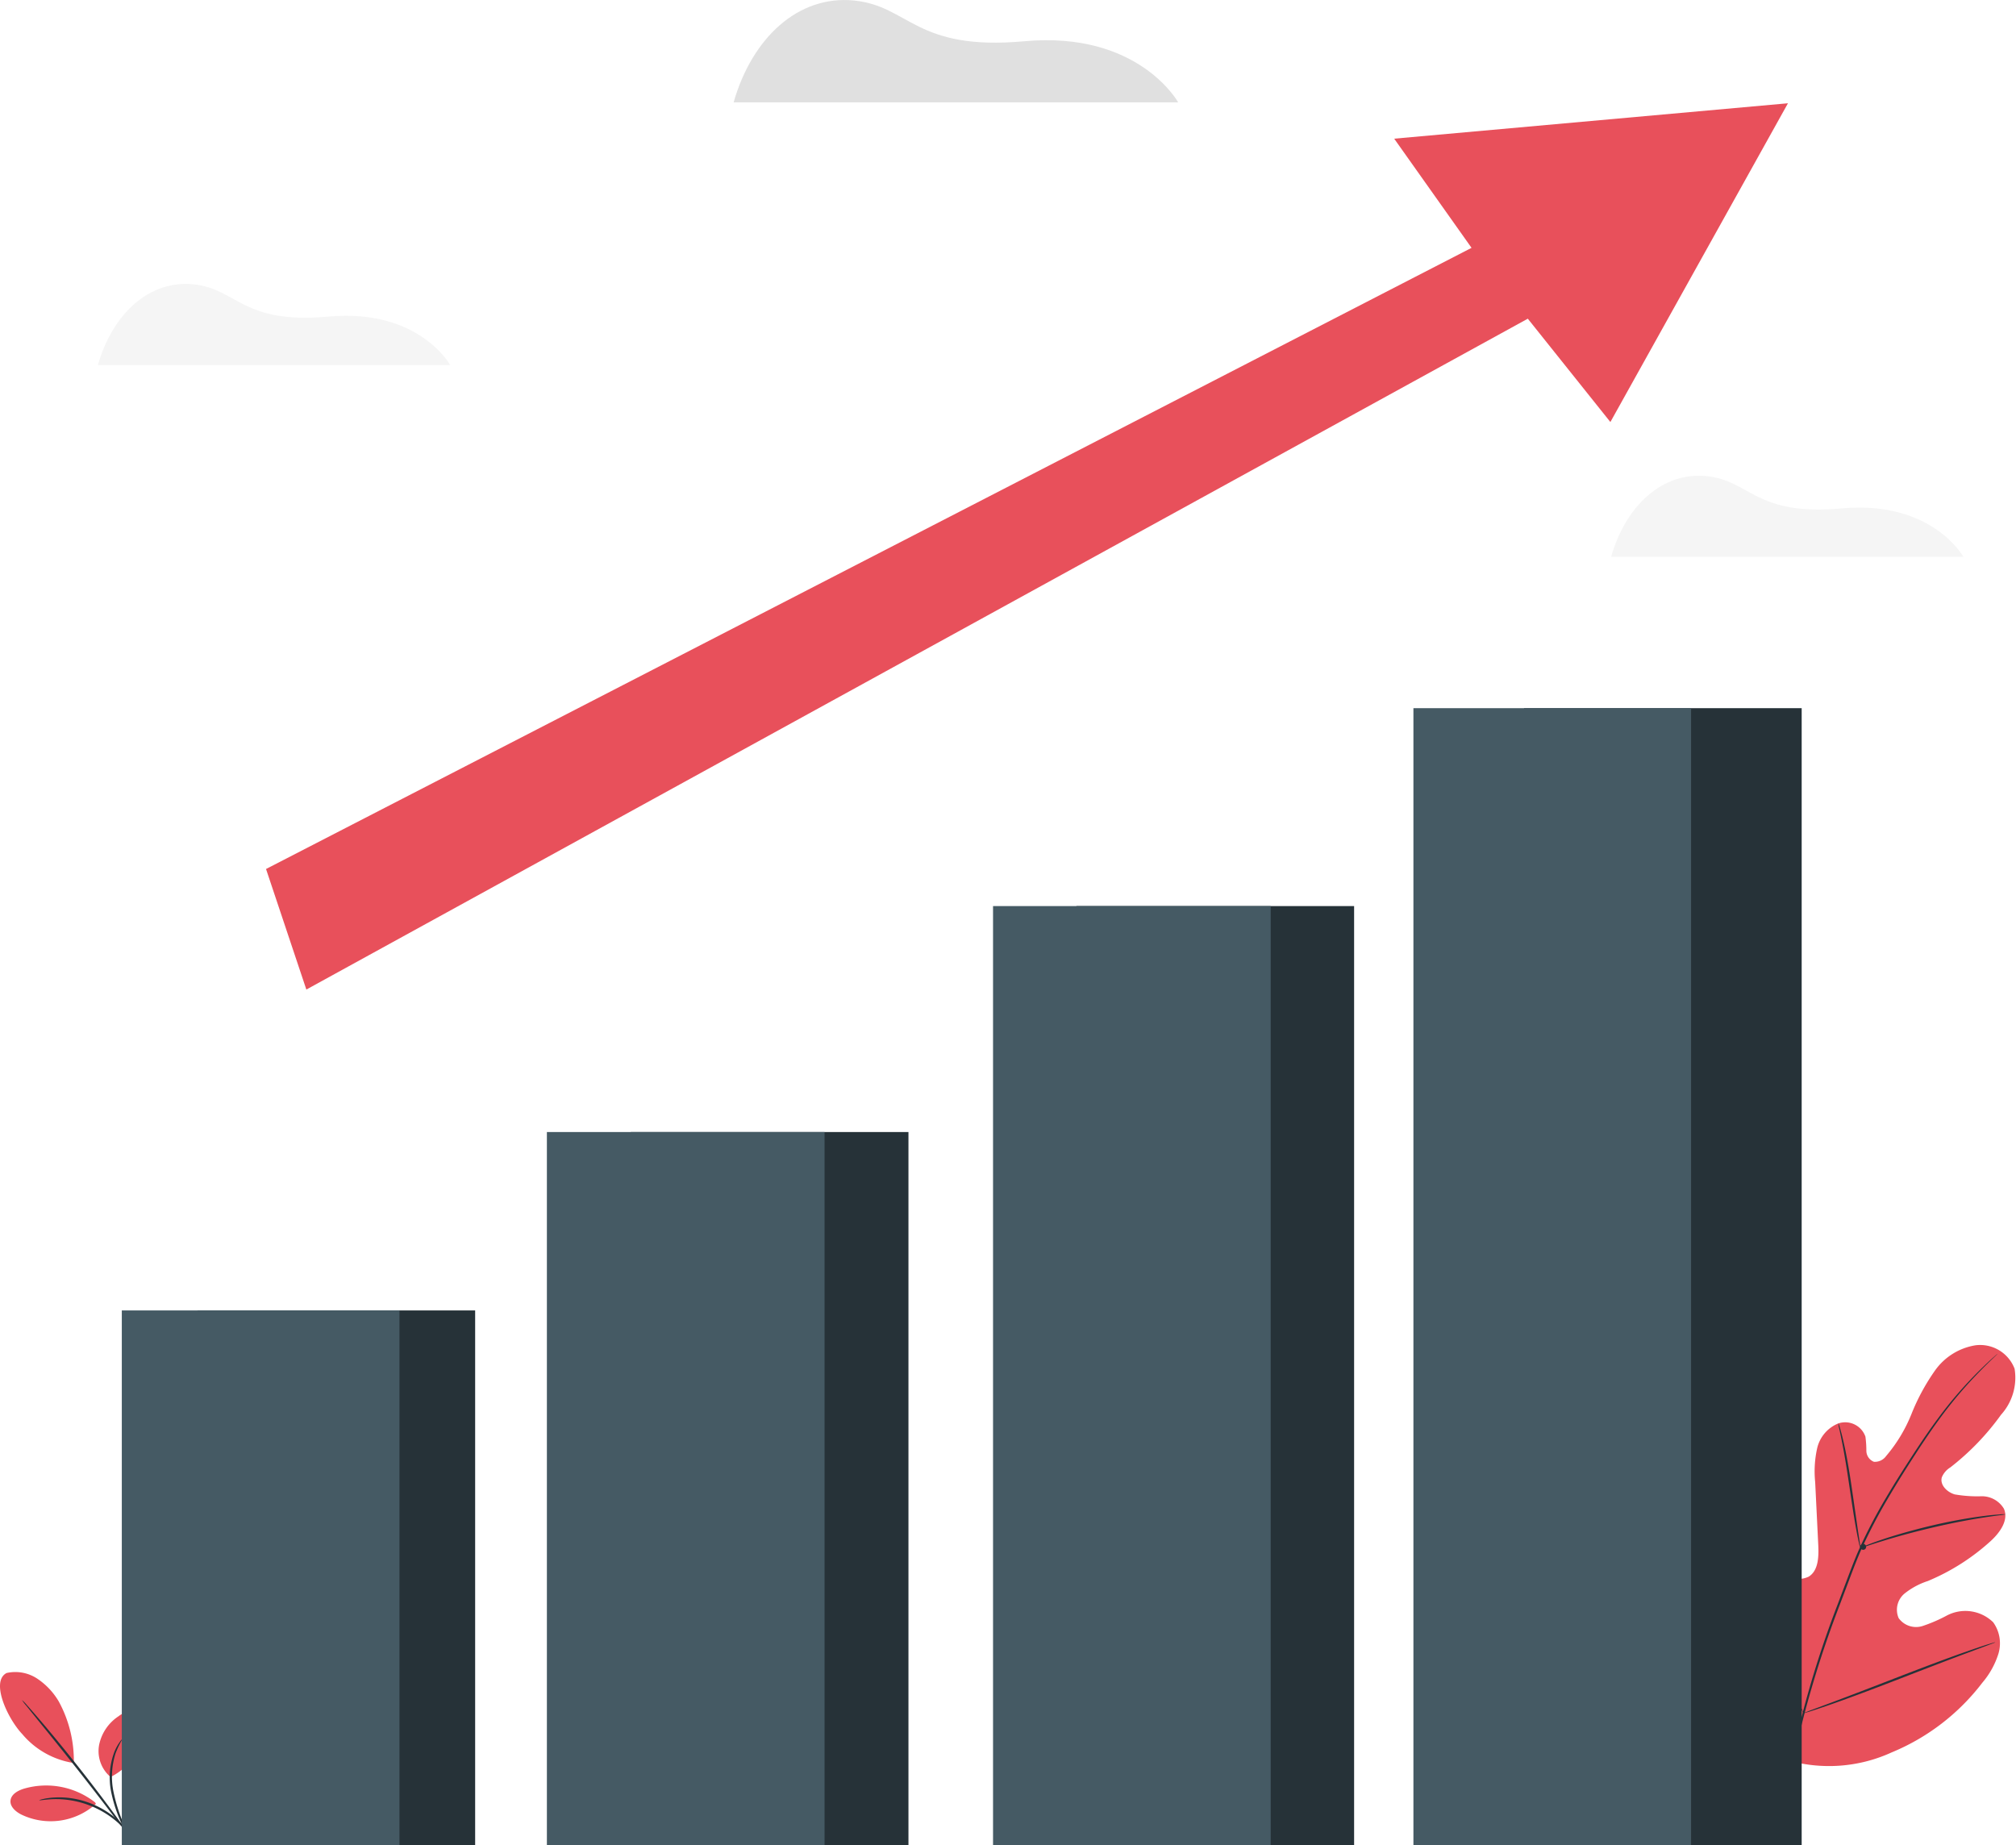 <svg xmlns="http://www.w3.org/2000/svg" width="119" height="108.926" viewBox="0 0 119 108.926">
  <g id="learning_statistics_empty_state_illustration" data-name="learning statistics empty state illustration" transform="translate(-20.5 -52.483)">
    <g id="Group_119001" data-name="Group 119001" transform="translate(115.602 80.565)">
      <path id="Path_88031" data-name="Path 88031" d="M383.838,164.558h20.793s-1.838-3.346-7.191-2.859c-5.112.465-5.372-1.646-7.971-1.906S384.7,161.526,383.838,164.558Z" transform="translate(-383.838 -159.77)" fill="#f5f5f5"/>
    </g>
    <g id="Group_119002" data-name="Group 119002" transform="translate(26.28 69.243)">
      <path id="Path_88032" data-name="Path 88032" d="M42.58,121.3H63.373s-1.839-3.346-7.191-2.859c-5.112.465-5.372-1.646-7.971-1.906S43.446,118.269,42.58,121.3Z" transform="translate(-42.58 -116.513)" fill="#f5f5f5"/>
    </g>
    <g id="Group_119003" data-name="Group 119003" transform="translate(63.804 52.483)">
      <path id="Path_88033" data-name="Path 88033" d="M185.943,58.526h26.241s-2.32-4.223-9.075-3.608c-6.451.587-6.779-2.077-10.059-2.405S187.036,54.7,185.943,58.526Z" transform="translate(-185.943 -52.483)" fill="#e0e0e0"/>
    </g>
    <g id="Group_119021" data-name="Group 119021" transform="translate(121.309 131.881)">
      <g id="Group_119005" data-name="Group 119005">
        <g id="Group_119004" data-name="Group 119004">
          <path id="Path_88034" data-name="Path 88034" d="M410.255,380.3c-3.575-2.276-4.555-6.744-4.591-10.8a4.4,4.4,0,0,1,.185-1.992,1.376,1.376,0,0,1,1.645-.785c.512.215.755.789,1.057,1.259a3.956,3.956,0,0,0,1.649,1.445,1.507,1.507,0,0,0,1.392.066c.569-.346.6-1.154.57-1.826q-.092-1.878-.184-3.755a6.266,6.266,0,0,1,.117-2,2.086,2.086,0,0,1,1.249-1.465,1.265,1.265,0,0,1,1.6.78,6.235,6.235,0,0,1,.055.836.707.707,0,0,0,.442.647.812.812,0,0,0,.725-.34,8.937,8.937,0,0,0,1.5-2.49,12.405,12.405,0,0,1,1.389-2.562,3.636,3.636,0,0,1,2.4-1.486,2.177,2.177,0,0,1,2.294,1.388,3.261,3.261,0,0,1-.8,2.714,15,15,0,0,1-2.995,3.11,1.236,1.236,0,0,0-.5.584c-.127.454.317.881.765,1.009a7.789,7.789,0,0,0,1.575.109,1.512,1.512,0,0,1,1.323.733c.3.675-.239,1.419-.784,1.915a12.852,12.852,0,0,1-3.708,2.357,4.337,4.337,0,0,0-1.383.747,1.244,1.244,0,0,0-.337,1.441,1.267,1.267,0,0,0,1.4.47,8.956,8.956,0,0,0,1.45-.626,2.353,2.353,0,0,1,2.729.4,2.128,2.128,0,0,1,.307,1.87,4.9,4.9,0,0,1-.947,1.7,12.928,12.928,0,0,1-5.35,4.112,8.876,8.876,0,0,1-6.247.433" transform="translate(-405.641 -355.821)" fill="#e8505b"/>
        </g>
      </g>
      <g id="Group_119008" data-name="Group 119008" transform="translate(4.69 0.519)">
        <g id="Group_119007" data-name="Group 119007">
          <g id="Group_119006" data-name="Group 119006">
            <path id="Path_88035" data-name="Path 88035" d="M423.558,384.765a29.533,29.533,0,0,1,.86-5.584,60.243,60.243,0,0,1,2.112-6.583l.642-1.7c.212-.556.422-1.109.661-1.636a30.173,30.173,0,0,1,1.547-2.95c.537-.915,1.081-1.763,1.595-2.552s1.01-1.515,1.489-2.157a23.86,23.86,0,0,1,2.483-2.861c.319-.314.574-.549.749-.706l.2-.177a.5.5,0,0,1,.071-.057.455.455,0,0,1-.062.067l-.192.186c-.169.163-.419.4-.732.722a25.229,25.229,0,0,0-2.447,2.879c-.473.644-.962,1.371-1.473,2.161s-1.049,1.641-1.583,2.554a30.433,30.433,0,0,0-1.534,2.942c-.237.525-.445,1.072-.657,1.63l-.641,1.7a61.745,61.745,0,0,0-2.117,6.567,30.025,30.025,0,0,0-.883,5.56" transform="translate(-423.558 -357.804)" fill="#263238"/>
          </g>
        </g>
      </g>
      <g id="Group_119011" data-name="Group 119011" transform="translate(7.701 4.626)">
        <g id="Group_119010" data-name="Group 119010">
          <g id="Group_119009" data-name="Group 119009">
            <path id="Path_88036" data-name="Path 88036" d="M436.363,380.842a1.349,1.349,0,0,1-.078-.284c-.043-.184-.1-.453-.159-.785-.124-.665-.263-1.589-.413-2.608s-.3-1.939-.435-2.6c-.066-.331-.122-.6-.163-.782a1.328,1.328,0,0,1-.05-.29,1.355,1.355,0,0,1,.1.278c.055.181.125.446.2.775.156.659.322,1.58.472,2.6s.277,1.917.377,2.612l.12.791A1.366,1.366,0,0,1,436.363,380.842Z" transform="translate(-435.063 -373.493)" fill="#263238"/>
          </g>
        </g>
      </g>
      <g id="Group_119014" data-name="Group 119014" transform="translate(9.001 9.985)">
        <g id="Group_119013" data-name="Group 119013">
          <g id="Group_119012" data-name="Group 119012">
            <path id="Path_88037" data-name="Path 88037" d="M448.6,393.975a1.9,1.9,0,0,1-.343.056c-.221.029-.54.07-.934.132-.787.119-1.869.322-3.053.6s-2.244.576-3,.813c-.382.116-.688.218-.9.287a.174.174,0,1,1-.016-.046c.207-.083.51-.2.889-.326.756-.26,1.817-.571,3-.851a30.507,30.507,0,0,1,3.069-.564c.4-.052.718-.079.941-.093A1.812,1.812,0,0,1,448.6,393.975Z" transform="translate(-440.028 -393.97)" fill="#263238"/>
          </g>
        </g>
      </g>
      <g id="Group_119017" data-name="Group 119017" transform="translate(0.828 10.888)">
        <g id="Group_119016" data-name="Group 119016">
          <g id="Group_119015" data-name="Group 119015">
            <path id="Path_88038" data-name="Path 88038" d="M413.625,408.265a.43.43,0,0,1-.064-.1l-.161-.306c-.139-.266-.329-.657-.559-1.143-.459-.972-1.051-2.334-1.684-3.846s-1.212-2.878-1.65-3.858l-.522-1.159-.141-.316a.449.449,0,0,1-.041-.114.462.462,0,0,1,.064.1l.161.306c.139.266.329.657.559,1.143.459.972,1.051,2.334,1.684,3.846s1.211,2.877,1.65,3.857l.522,1.159.141.316A.442.442,0,0,1,413.625,408.265Z" transform="translate(-408.804 -397.42)" fill="#263238"/>
          </g>
        </g>
      </g>
      <g id="Group_119020" data-name="Group 119020" transform="translate(5.65 17.542)">
        <g id="Group_119019" data-name="Group 119019">
          <g id="Group_119018" data-name="Group 119018">
            <path id="Path_88039" data-name="Path 88039" d="M438.543,422.839a.447.447,0,0,1-.112.052l-.329.126-1.212.451c-1.023.381-2.43.923-3.985,1.525s-2.969,1.132-4,1.492c-.516.18-.934.322-1.226.414l-.336.1a.443.443,0,0,1-.12.028.475.475,0,0,1,.112-.052l.328-.126,1.212-.451c1.023-.381,2.431-.923,3.985-1.525s2.968-1.132,4-1.491c.516-.18.934-.322,1.226-.414l.336-.1A.446.446,0,0,1,438.543,422.839Z" transform="translate(-427.225 -422.838)" fill="#263238"/>
          </g>
        </g>
      </g>
    </g>
    <g id="Group_119025" data-name="Group 119025" transform="translate(20.5 151.177)">
      <path id="Path_88040" data-name="Path 88040" d="M20.879,429.607a2.342,2.342,0,0,1,1.806.321,4.134,4.134,0,0,1,1.285,1.358,7.3,7.3,0,0,1,.888,3.631,4.942,4.942,0,0,1-3.045-1.708c-.866-.914-1.877-3.091-.934-3.6" transform="translate(-20.5 -429.542)" fill="#e8505b"/>
      <path id="Path_88041" data-name="Path 88041" d="M43.439,442.383a2,2,0,0,1-.676-1.889,2.653,2.653,0,0,1,1.152-1.7,1.117,1.117,0,0,1,.913-.232.855.855,0,0,1,.549.67,1.733,1.733,0,0,1-.109.894,3.436,3.436,0,0,1-1.829,2.255" transform="translate(-36.913 -436.182)" fill="#e8505b"/>
      <g id="Group_119022" data-name="Group 119022" transform="translate(6.481 3.945)">
        <path id="Path_88042" data-name="Path 88042" d="M46.531,450.721a.922.922,0,0,1-.135-.218c-.078-.144-.188-.355-.315-.619a8.581,8.581,0,0,1-.748-2.172,4.3,4.3,0,0,1,.182-2.285,2.818,2.818,0,0,1,.33-.618.8.8,0,0,1,.168-.194,5.985,5.985,0,0,0-.408.845,4.513,4.513,0,0,0-.138,2.229,9.944,9.944,0,0,0,.7,2.156A7.734,7.734,0,0,1,46.531,450.721Z" transform="translate(-45.26 -444.614)" fill="#263238"/>
      </g>
      <g id="Group_119023" data-name="Group 119023" transform="translate(1.295 1.656)">
        <path id="Path_88043" data-name="Path 88043" d="M25.447,435.867a2.473,2.473,0,0,1,.293.3c.182.2.44.5.755.865.631.736,1.485,1.768,2.4,2.93s1.718,2.235,2.286,3.02c.284.393.51.713.663.937a2.492,2.492,0,0,1,.226.355,2.459,2.459,0,0,1-.269-.324l-.7-.911c-.587-.77-1.4-1.832-2.315-2.994s-1.756-2.2-2.367-2.952L25.7,436.2A2.468,2.468,0,0,1,25.447,435.867Z" transform="translate(-25.446 -435.867)" fill="#263238"/>
      </g>
      <path id="Path_88044" data-name="Path 88044" d="M27.864,456.144a4.676,4.676,0,0,0-4.193-.813c-.361.109-.761.329-.8.7s.316.67.655.838a3.994,3.994,0,0,0,4.386-.639" transform="translate(-22.25 -448.443)" fill="#e8505b"/>
      <g id="Group_119024" data-name="Group 119024" transform="translate(2.317 7.405)">
        <path id="Path_88045" data-name="Path 88045" d="M29.354,458a.842.842,0,0,1,.235-.07,1.971,1.971,0,0,1,.282-.052,3.256,3.256,0,0,1,.379-.038,4.928,4.928,0,0,1,.991.043,5.257,5.257,0,0,1,2.247.889,4.909,4.909,0,0,1,.753.647,3.31,3.31,0,0,1,.25.287,1.977,1.977,0,0,1,.17.231.844.844,0,0,1,.123.212c-.022.016-.214-.275-.612-.662a5.513,5.513,0,0,0-.755-.611,5.564,5.564,0,0,0-2.2-.869,5.476,5.476,0,0,0-.969-.071C29.7,457.95,29.359,458.03,29.354,458Z" transform="translate(-29.354 -457.834)" fill="#263238"/>
      </g>
    </g>
    <path id="Path_88046" data-name="Path 88046" d="M80.5,120.966,151.659,84.3l-4.566-6.444,23.243-2.09L159.854,94.582l-4.874-6.1-72.1,39.6Z" transform="translate(-44.297 -17.187)" fill="#e8505b"/>
    <g id="Group_119026" data-name="Group 119026" transform="translate(27.69 129.837)">
      <rect id="Rectangle_19536" data-name="Rectangle 19536" width="16.39" height="31.572" transform="translate(4.467)" fill="#263238"/>
      <rect id="Rectangle_19537" data-name="Rectangle 19537" width="16.39" height="31.572" fill="#455a64"/>
    </g>
    <g id="Group_119027" data-name="Group 119027" transform="translate(52.782 119.306)">
      <rect id="Rectangle_19538" data-name="Rectangle 19538" width="16.39" height="42.103" transform="translate(4.952)" fill="#263238"/>
      <rect id="Rectangle_19539" data-name="Rectangle 19539" width="16.39" height="42.103" transform="translate(0)" fill="#455a64"/>
    </g>
    <g id="Group_119028" data-name="Group 119028" transform="translate(79.117 105.968)">
      <rect id="Rectangle_19540" data-name="Rectangle 19540" width="16.39" height="55.441" transform="translate(4.923)" fill="#263238"/>
      <rect id="Rectangle_19541" data-name="Rectangle 19541" width="16.39" height="55.441" fill="#455a64"/>
    </g>
    <g id="Group_119029" data-name="Group 119029" transform="translate(103.931 94.286)">
      <rect id="Rectangle_19542" data-name="Rectangle 19542" width="16.39" height="67.123" transform="translate(6.528)" fill="#263238"/>
      <rect id="Rectangle_19543" data-name="Rectangle 19543" width="16.39" height="67.123" transform="translate(0)" fill="#455a64"/>
    </g>
  </g>
</svg>
